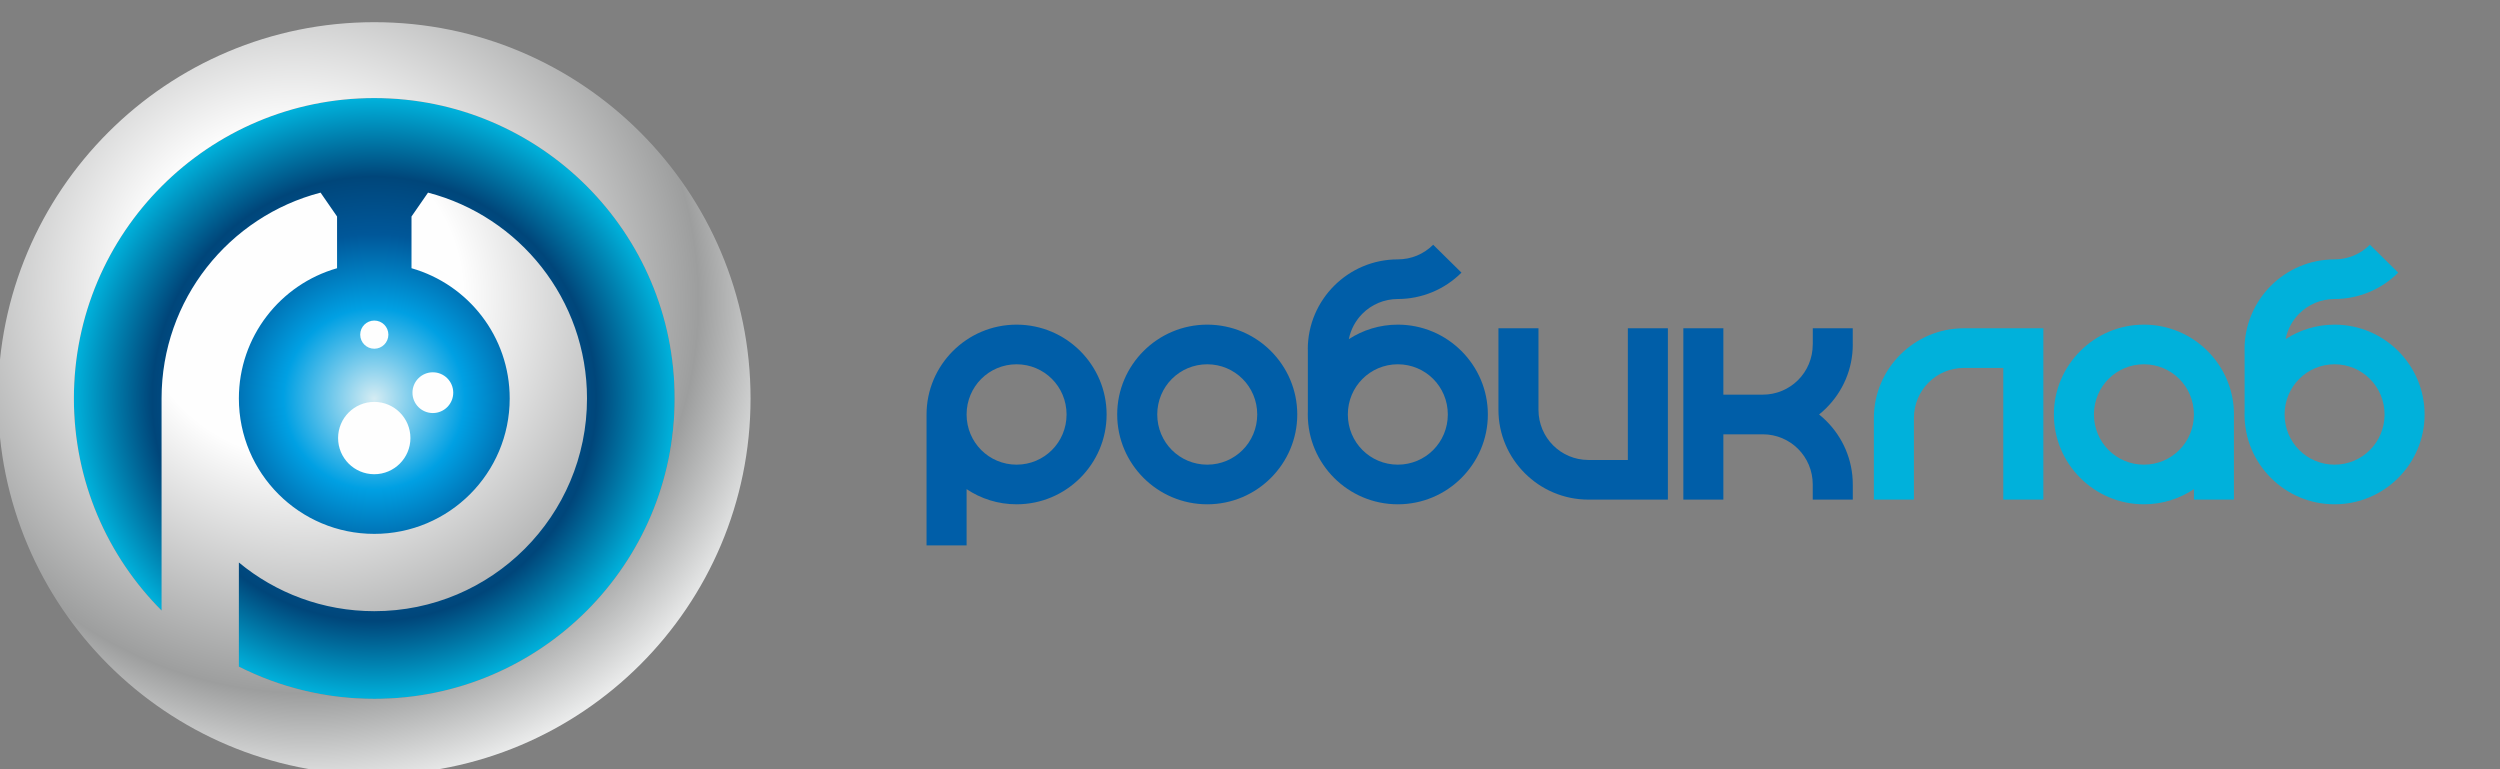 <svg width="182" height="56" viewBox="0 0 182 56" fill="none" xmlns="http://www.w3.org/2000/svg">
<rect x="0" y="0" width="182" height="56" fill="#808080" stroke="none"/>
<g clip-path="url(#clip0_2157_40588)">
<path fill-rule="evenodd" clip-rule="evenodd" d="M5.379 29.008C5.379 41.085 15.171 50.877 27.248 50.877C39.325 50.877 49.116 41.085 49.116 29.008C49.116 16.93 39.325 7.139 27.248 7.139C15.171 7.139 5.379 16.93 5.379 29.008Z" fill="url(#paint0_radial_2157_40588)"/>
<path fill-rule="evenodd" clip-rule="evenodd" d="M31.511 27.103C32.331 27.103 32.996 27.768 32.996 28.587C32.996 29.407 32.331 30.07 31.511 30.07C30.692 30.07 30.027 29.407 30.027 28.587C30.027 27.768 30.692 27.103 31.511 27.103Z" fill="#FEFEFE"/>
<path fill-rule="evenodd" clip-rule="evenodd" d="M27.246 29.258C28.7 29.258 29.879 30.436 29.879 31.89C29.879 33.344 28.7 34.523 27.246 34.523C25.792 34.523 24.613 33.344 24.613 31.89C24.613 30.436 25.792 29.258 27.246 29.258Z" fill="#FEFEFE"/>
<path fill-rule="evenodd" clip-rule="evenodd" d="M27.249 23.337C27.815 23.337 28.274 23.796 28.274 24.362C28.274 24.929 27.815 25.388 27.249 25.388C26.683 25.388 26.223 24.929 26.223 24.362C26.223 23.796 26.683 23.337 27.249 23.337Z" fill="#FEFEFE"/>
<path fill-rule="evenodd" clip-rule="evenodd" d="M-0.145 29.008C-0.145 44.137 12.12 56.4 27.248 56.4C42.376 56.4 54.64 44.137 54.64 29.008C54.64 13.879 42.376 1.615 27.248 1.615C12.12 1.615 -0.145 13.879 -0.145 29.008ZM5.379 29.008C5.379 16.93 15.171 7.139 27.248 7.139C39.325 7.139 49.116 16.93 49.116 29.008C49.116 41.085 39.325 50.877 27.248 50.877C23.7 50.877 20.351 50.031 17.39 48.533V40.95C20.067 43.164 23.502 44.494 27.248 44.494C35.8 44.494 42.734 37.56 42.734 29.008C42.734 21.806 37.818 15.755 31.16 14.023L29.958 15.761V19.527C34.085 20.704 37.106 24.503 37.106 29.008C37.106 34.453 32.692 38.866 27.248 38.866C21.803 38.866 17.39 34.453 17.39 29.008C17.39 24.503 20.411 20.704 24.538 19.527V15.761L23.337 14.023C16.678 15.755 11.762 21.806 11.762 29.008V44.448C7.817 40.494 5.379 35.035 5.379 29.008Z" fill="url(#paint1_radial_2157_40588)"/>
<path fill-rule="evenodd" clip-rule="evenodd" d="M115.641 36.372C113.832 36.372 112.192 35.637 111.007 34.45C109.82 33.265 109.086 31.631 109.086 29.832V23.898H112.001V29.832C112.001 30.847 112.409 31.763 113.067 32.421C113.724 33.079 114.634 33.486 115.641 33.486H118.507V23.898H121.422V36.372H115.641Z" fill="#005EA8"/>
<path fill-rule="evenodd" clip-rule="evenodd" d="M87.887 23.634C89.695 23.634 91.334 24.368 92.521 25.555C93.707 26.742 94.441 28.375 94.441 30.173C94.441 31.973 93.707 33.606 92.521 34.792C91.334 35.979 89.695 36.713 87.887 36.713C86.077 36.713 84.439 35.979 83.251 34.793C82.067 33.606 81.332 31.973 81.332 30.173C81.332 28.375 82.067 26.742 83.251 25.555C84.439 24.368 86.077 23.634 87.887 23.634ZM90.459 27.584C89.802 26.927 88.892 26.52 87.887 26.52C86.88 26.52 85.97 26.927 85.313 27.584C84.655 28.243 84.248 29.158 84.248 30.173C84.248 31.189 84.655 32.105 85.313 32.763C85.97 33.421 86.88 33.827 87.887 33.827C88.892 33.827 89.802 33.421 90.459 32.763C91.119 32.105 91.526 31.189 91.526 30.173C91.526 29.158 91.119 28.243 90.459 27.584Z" fill="#005EA8"/>
<path fill-rule="evenodd" clip-rule="evenodd" d="M74.007 23.634C75.816 23.634 77.454 24.368 78.642 25.555C79.827 26.742 80.561 28.375 80.561 30.173C80.561 31.973 79.827 33.606 78.642 34.792C77.454 35.979 75.816 36.713 74.007 36.713C72.661 36.713 71.41 36.306 70.368 35.609V39.703H67.453V30.173C67.453 28.374 68.187 26.742 69.372 25.555C70.559 24.368 72.198 23.634 74.007 23.634ZM76.58 27.584C75.923 26.927 75.013 26.52 74.007 26.52C73.001 26.52 72.091 26.927 71.434 27.584C70.776 28.243 70.368 29.158 70.368 30.173C70.368 31.189 70.776 32.105 71.434 32.763C72.091 33.421 73.001 33.827 74.007 33.827C75.013 33.827 75.923 33.421 76.58 32.763C77.239 32.105 77.646 31.189 77.646 30.173C77.646 29.158 77.239 28.243 76.58 27.584Z" fill="#005EA8"/>
<path fill-rule="evenodd" clip-rule="evenodd" d="M101.761 23.634C103.57 23.634 105.209 24.368 106.395 25.555C107.581 26.742 108.316 28.375 108.316 30.173C108.316 31.973 107.581 33.606 106.395 34.792C105.209 35.979 103.57 36.713 101.761 36.713C99.952 36.713 98.314 35.979 97.126 34.793C95.941 33.606 95.207 31.973 95.207 30.173C95.207 30.086 95.209 29.998 95.212 29.911V25.43L95.207 25.422C95.207 23.623 95.941 21.99 97.126 20.804C98.314 19.616 99.952 18.883 101.761 18.883C102.247 18.883 102.719 18.787 103.154 18.608C103.591 18.426 103.993 18.159 104.335 17.818L106.395 19.847C105.782 20.461 105.057 20.942 104.27 21.268C103.479 21.595 102.628 21.768 101.761 21.768C100.755 21.768 99.846 22.175 99.188 22.832C98.692 23.328 98.338 23.97 98.194 24.691C99.221 24.022 100.446 23.634 101.761 23.634ZM104.335 27.584C103.677 26.927 102.767 26.52 101.761 26.52C100.755 26.52 99.846 26.927 99.188 27.584C98.53 28.243 98.123 29.158 98.123 30.173C98.123 31.189 98.53 32.105 99.188 32.763C99.846 33.421 100.755 33.827 101.761 33.827C102.767 33.827 103.677 33.421 104.335 32.763C104.993 32.105 105.401 31.189 105.401 30.173C105.401 29.158 104.994 28.243 104.335 27.584Z" fill="#005EA8"/>
<path fill-rule="evenodd" clip-rule="evenodd" d="M132.43 30.174C132.617 30.324 132.795 30.483 132.963 30.652C134.15 31.838 134.883 33.471 134.883 35.27V36.371H131.968V35.27C131.968 34.255 131.56 33.34 130.902 32.681C130.245 32.024 129.335 31.617 128.328 31.617H125.461V36.371H122.547V23.898H125.461V28.731H128.328C129.335 28.731 130.245 28.324 130.902 27.667C131.56 27.008 131.968 26.093 131.968 25.077H131.971V23.898H134.88V25.077H134.883C134.883 26.876 134.15 28.51 132.963 29.695C132.795 29.865 132.617 30.024 132.43 30.174Z" fill="#005EA8"/>
<path d="M142.972 26.785C141.966 26.785 141.056 27.191 140.398 27.849C139.74 28.508 139.333 29.423 139.333 30.438V36.371H136.418V30.438C136.418 28.639 137.152 27.006 138.338 25.82C139.524 24.633 141.163 23.899 142.972 23.898H148.755V36.371H145.839V26.785H142.972L142.972 26.785Z" fill="#00B1DB"/>
<path d="M169.957 23.634C171.766 23.634 173.404 24.368 174.591 25.555C175.777 26.742 176.511 28.375 176.511 30.173C176.511 31.973 175.777 33.606 174.591 34.792C173.404 35.979 171.766 36.713 169.957 36.713C168.149 36.713 166.509 35.979 165.322 34.792C164.137 33.606 163.402 31.973 163.402 30.173C163.402 30.085 163.404 29.997 163.407 29.909V25.422H163.402C163.402 23.623 164.137 21.99 165.322 20.804C166.509 19.616 168.149 18.883 169.957 18.883C170.442 18.883 170.915 18.787 171.349 18.608C171.786 18.426 172.189 18.159 172.53 17.818L174.591 19.847C173.976 20.461 173.253 20.942 172.465 21.268C171.674 21.595 170.823 21.768 169.957 21.768C168.951 21.768 168.041 22.175 167.383 22.832C166.887 23.328 166.534 23.97 166.389 24.691C167.417 24.022 168.642 23.634 169.957 23.634ZM172.53 27.584C171.873 26.927 170.962 26.52 169.957 26.52C168.951 26.52 168.041 26.927 167.383 27.584C166.725 28.243 166.318 29.158 166.318 30.173C166.318 31.189 166.725 32.105 167.383 32.763C168.041 33.421 168.951 33.827 169.957 33.827C170.962 33.827 171.873 33.421 172.53 32.763C173.188 32.105 173.596 31.189 173.596 30.173C173.596 29.158 173.188 28.243 172.53 27.584Z" fill="#00B1DB"/>
<path d="M156.077 23.634C157.886 23.634 159.526 24.368 160.712 25.555C161.898 26.742 162.632 28.375 162.632 30.173C162.632 30.237 162.631 30.299 162.629 30.362V36.371H159.719V35.608C158.677 36.306 157.425 36.713 156.077 36.713C154.268 36.713 152.63 35.979 151.443 34.792C150.257 33.606 149.523 31.973 149.523 30.173C149.523 28.375 150.257 26.742 151.443 25.555C152.63 24.368 154.268 23.634 156.077 23.634ZM158.651 27.584C157.993 26.927 157.084 26.52 156.077 26.52C155.071 26.52 154.162 26.927 153.504 27.584C152.846 28.243 152.439 29.158 152.439 30.173C152.439 31.189 152.846 32.105 153.504 32.763C154.162 33.421 155.071 33.827 156.077 33.827C157.084 33.827 157.993 33.421 158.651 32.763C159.31 32.105 159.716 31.189 159.716 30.173C159.716 29.158 159.31 28.243 158.651 27.584Z" fill="#00B1DB"/>
</g>
<defs>
<radialGradient id="paint0_radial_2157_40588" cx="0" cy="0" r="1" gradientUnits="userSpaceOnUse" gradientTransform="translate(27.24 29.029) rotate(33.596) scale(21.871)">
<stop stop-color="#D5ECF3"/>
<stop offset="0.302" stop-color="#00A0E3"/>
<stop offset="0.549" stop-color="#005799"/>
<stop offset="0.741" stop-color="#00467A"/>
<stop offset="1" stop-color="#00B1DB"/>
</radialGradient>
<radialGradient id="paint1_radial_2157_40588" cx="0" cy="0" r="1" gradientUnits="userSpaceOnUse" gradientTransform="translate(21.761 21.341) rotate(47.822) scale(36.661 36.029)">
<stop stop-color="#FEFEFE"/>
<stop offset="0.329" stop-color="#FEFEFE"/>
<stop offset="0.8" stop-color="#9D9E9E"/>
<stop offset="1" stop-color="#EBECEC"/>
</radialGradient>
<clipPath id="clip0_2157_40588">
<rect width="182" height="56" fill="white"/>
</clipPath>
</defs>
</svg>
